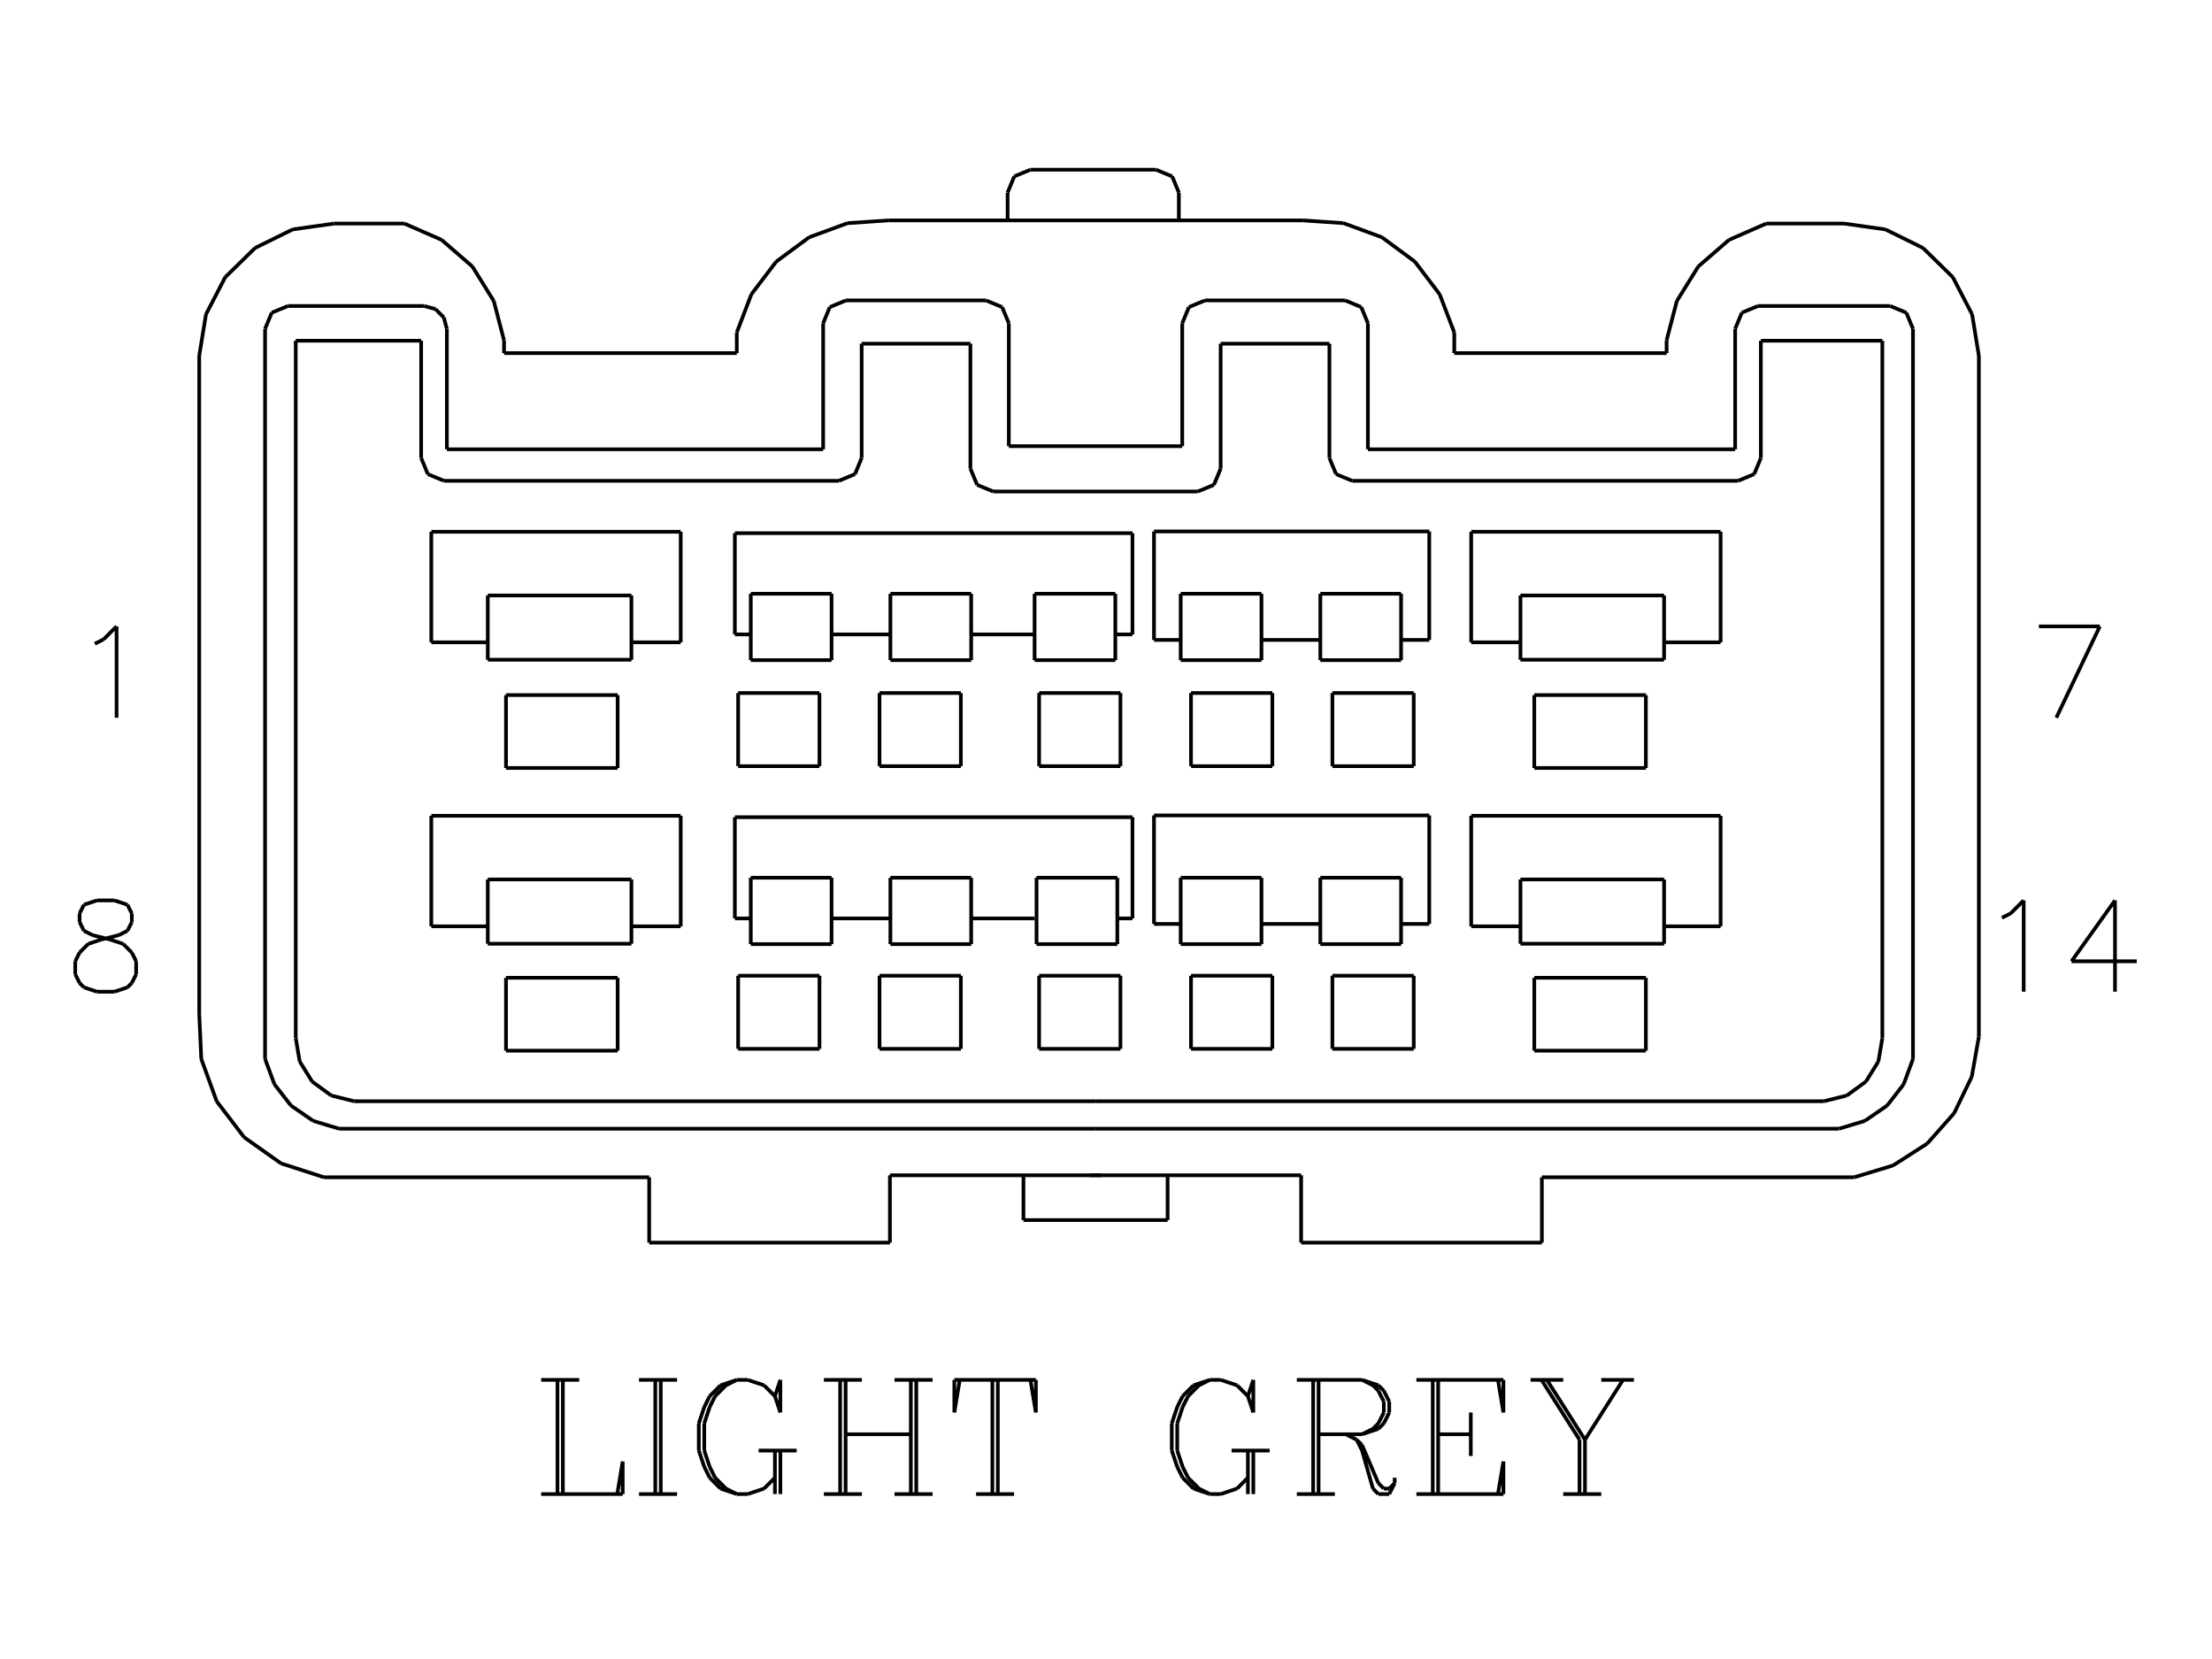 <?xml version="1.0" standalone="no"?><svg xmlns="http://www.w3.org/2000/svg" width="600.000" height="450.000" viewBox="0.0 0.0 600.000 450.000" version="1.1">
<title>Acme Converter - Post-processed with EDS-Designer: 14.44 (info@symca.com)</title>
<desc>Acme Converter - Post-processed with EDS-Designer: 14.44 (info@symca.com)</desc>
<g id="EDS_STYLE_GROUP" fill="none" stroke="black" stroke-width="1.0">
<g id="0" display="visible">
<path d="M151.21 405.26L151.21 374.29M152.68 374.29L152.68 405.26M146.79 374.29L157.11 374.29M146.79 405.26L168.91 405.26M168.91 405.26L168.91 396.41M168.91 396.41L167.43 405.26M177.75 405.26L177.75 374.29M179.23 374.29L179.23 405.26M173.33 374.29L183.65 374.29M173.33 405.26L183.65 405.26M210.2 378.71L211.67 383.14M211.67 383.14L211.67 374.29M211.67 374.29L210.2 378.71M210.2 378.71L207.25 375.76M207.25 375.76L202.82 374.29M202.82 374.29L199.87 374.29M199.87 374.29L195.45 375.76M195.45 375.76L192.5 378.71M192.5 378.71L191.03 381.66M191.03 381.66L189.55 386.09M189.55 386.09L189.55 393.46M189.55 393.46L191.03 397.88M191.03 397.88L192.5 400.83M192.5 400.83L195.45 403.78M195.45 403.78L199.87 405.26M199.87 405.26L202.82 405.26M202.82 405.26L207.25 403.78M207.25 403.78L210.2 400.83M199.87 374.29L196.92 375.76M196.92 375.76L193.97 378.71M193.97 378.71L192.5 381.66M192.5 381.66L191.03 386.09M191.03 386.09L191.03 393.46M191.03 393.46L192.5 397.88M192.5 397.88L193.97 400.83M193.97 400.83L196.92 403.78M196.92 403.78L199.87 405.26M210.2 393.46L210.2 405.26M211.67 393.46L211.67 405.26M205.77 393.46L216.09 393.46M227.89 405.26L227.89 374.29M229.37 374.29L229.37 405.26M247.06 405.26L247.06 374.29M248.54 374.29L248.54 405.26M223.47 374.29L233.79 374.29M242.64 374.29L252.96 374.29M229.37 389.04L247.06 389.04M223.47 405.26L233.79 405.26M242.64 405.26L252.96 405.26M269.18 405.26L269.18 374.29M270.66 374.29L270.66 405.26M260.33 374.29L258.86 383.14M258.86 383.14L258.86 374.29M258.86 374.29L280.98 374.29M280.98 374.29L280.98 383.14M280.98 383.14L279.5 374.29M264.76 405.26L275.08 405.26M338.49 378.71L339.96 383.14M339.96 383.14L339.96 374.29M339.96 374.29L338.49 378.71M338.49 378.71L335.54 375.76M335.54 375.76L331.12 374.29M331.12 374.29L328.17 374.29M328.17 374.29L323.74 375.76M323.74 375.76L320.79 378.71M320.79 378.71L319.32 381.66M319.32 381.66L317.84 386.09M317.84 386.09L317.84 393.46M317.84 393.46L319.32 397.88M319.32 397.88L320.79 400.83M320.79 400.83L323.74 403.78M323.74 403.78L328.17 405.26M328.17 405.26L331.12 405.26M331.12 405.26L335.54 403.78M335.54 403.78L338.49 400.83M328.17 374.29L325.22 375.76M325.22 375.76L322.27 378.71M322.27 378.71L320.79 381.66M320.79 381.66L319.32 386.09M319.32 386.09L319.32 393.46M319.32 393.46L320.79 397.88M320.79 397.88L322.27 400.83M322.27 400.83L325.22 403.78M325.22 403.78L328.17 405.26M338.49 393.46L338.49 405.26M339.96 393.46L339.96 405.26M334.07 393.46L344.39 393.46M356.19 405.26L356.19 374.29M357.66 374.29L357.66 405.26M351.76 374.29L369.46 374.29M369.46 374.29L373.88 375.76M373.88 375.76L375.36 377.24M375.36 377.24L376.83 380.19M376.83 380.19L376.83 383.14M376.83 383.14L375.36 386.09M375.36 386.09L373.88 387.56M373.88 387.56L369.46 389.04M369.46 389.04L357.66 389.04M369.46 374.29L372.41 375.76M372.41 375.76L373.88 377.24M373.88 377.24L375.36 380.19M375.36 380.19L375.36 383.14M375.36 383.14L373.88 386.09M373.88 386.09L372.41 387.56M372.41 387.56L369.46 389.04M351.76 405.26L362.08 405.26M365.03 389.04L367.98 390.51M367.98 390.51L369.46 391.99M369.46 391.99L373.88 402.31M373.88 402.31L375.36 403.78M375.36 403.78L376.83 403.78M376.83 403.78L378.3 402.31M367.98 390.51L369.46 393.46M369.46 393.46L372.41 403.78M372.41 403.78L373.88 405.26M373.88 405.26L376.83 405.26M376.83 405.26L378.3 402.31M378.3 402.31L378.3 400.83M388.63 405.26L388.63 374.29M390.1 374.29L390.1 405.26M398.95 383.14L398.95 394.93M384.2 374.29L407.8 374.29M407.8 374.29L407.8 383.14M407.8 383.14L406.32 374.29M390.1 389.04L398.95 389.04M384.2 405.26L407.8 405.26M407.8 405.26L407.8 396.41M407.8 396.41L406.32 405.26M418.12 374.29L428.44 390.51M428.44 390.51L428.44 405.26M419.59 374.29L429.92 390.51M429.92 390.51L429.92 405.26M440.24 374.29L429.92 390.51M415.17 374.29L424.02 374.29M434.34 374.29L443.19 374.29M424.02 405.26L434.34 405.26"/>
<path d="M25.72 174.62L28.08 173.44M28.08 173.44L31.62 169.9M31.62 169.9L31.62 194.68"/>
<path d="M553.05 169.9L569.57 169.9M569.57 169.9L557.77 194.68"/>
<path d="M26.31 244.23L22.77 245.41M22.77 245.41L21.59 247.77M21.59 247.77L21.59 250.12M21.59 250.12L22.77 252.48M22.77 252.48L25.13 253.66M25.13 253.66L29.85 254.84M29.85 254.84L33.39 256.02M33.39 256.02L35.75 258.38M35.75 258.38L36.93 260.74M36.93 260.74L36.93 264.28M36.93 264.28L35.75 266.64M35.75 266.64L34.57 267.82M34.57 267.82L31.03 269M31.03 269L26.31 269M26.31 269L22.77 267.82M22.77 267.82L21.59 266.64M21.59 266.64L20.41 264.28M20.41 264.28L20.41 260.74M20.41 260.74L21.59 258.38M21.59 258.38L23.95 256.02M23.95 256.02L27.49 254.84M27.49 254.84L32.21 253.66M32.21 253.66L34.57 252.48M34.57 252.48L35.75 250.12M35.75 250.12L35.75 247.77M35.75 247.77L34.57 245.41M34.57 245.41L31.03 244.23M31.03 244.23L26.31 244.23"/>
<path d="M543.02 248.95L545.38 247.77M545.38 247.77L548.92 244.23M548.92 244.23L548.92 269M573.69 244.23L561.9 260.74M561.9 260.74L579.59 260.74M573.69 244.23L573.69 269"/>
<path d="M358.14 250.62L342.17 250.62"/>
<path d="M320.26 250.62L313.02 250.62M313.02 250.62L313.02 221.18M313.02 221.18L387.68 221.18M387.68 221.18L387.68 250.62M387.68 250.62L380.04 250.62"/>
<path d="M358.14 173.58L342.17 173.58"/>
<path d="M320.26 173.58L313.02 173.58M313.02 173.58L313.02 144.15M313.02 144.15L387.68 144.15M387.68 144.15L387.68 173.58M387.68 173.58L380.04 173.58"/>
<path d="M394.47 90.18L390.5 79.81M390.5 79.81L383.77 70.96M383.77 70.96L374.84 64.36M374.84 64.36L364.41 60.53M364.41 60.53L353.32 59.78"/>
<path d="M394.47 90.18L394.47 95.78"/>
<path d="M394.47 95.78L452.06 95.78"/>
<path d="M452.06 95.78L452.06 92.33"/>
<path d="M479.1 60.64L469 65.06M469 65.06L460.66 72.28M460.66 72.28L454.84 81.65M454.84 81.65L452.06 92.33"/>
<path d="M479.1 60.64L500.17 60.64"/>
<path d="M536.76 96.48L534.93 85.27M534.93 85.27L529.7 75.19M529.7 75.19L521.59 67.25M521.59 67.25L511.41 62.23M511.41 62.23L500.17 60.64"/>
<path d="M536.76 96.48L536.76 281.21"/>
<path d="M418.23 319.33L418.23 337.06"/>
<path d="M418.23 337.06L352.93 337.06"/>
<path d="M352.93 337.06L352.93 318.79"/>
<path d="M352.93 318.79L295.63 318.79"/>
<path d="M320.68 121.02L320.68 87.68"/>
<path d="M326.88 81.48L364.85 81.48"/>
<path d="M371.04 87.68L371.04 121.87"/>
<path d="M371.04 121.87L470.66 121.87"/>
<path d="M470.66 121.87L470.66 89.19"/>
<path d="M476.86 83L512.7 83"/>
<path d="M518.89 89.19L518.89 287.25"/>
<path d="M498.83 306.16L505.83 304.04M505.83 304.04L511.87 299.89M511.87 299.89L516.36 294.12M516.36 294.12L518.89 287.25"/>
<path d="M498.83 306.16L297.16 306.16"/>
<path d="M331.1 127.13L331.1 93.23"/>
<path d="M331.1 93.23L360.6 93.23"/>
<path d="M360.6 93.23L360.6 124.23"/>
<path d="M366.79 130.42L471.44 130.42"/>
<path d="M477.63 124.23L477.63 92.42"/>
<path d="M477.63 92.42L510.58 92.42"/>
<path d="M510.58 92.42L510.58 281.62"/>
<path d="M494.72 298.71L500.94 297.16M500.94 297.16L506.12 293.38M506.12 293.38L509.5 287.94M509.5 287.94L510.58 281.62"/>
<path d="M494.72 298.71L297.16 298.71"/>
<path d="M451.38 174.23L466.71 174.23M466.71 174.23L466.71 144.24M466.71 144.24L399.06 144.24M399.06 144.24L399.06 174.23M399.06 174.23L412.42 174.23"/>
<path d="M451.38 161.52L412.42 161.52M412.42 161.52L412.42 178.95M412.42 178.95L451.38 178.95M451.38 178.95L451.38 161.52"/>
<path d="M380.04 161.05L358.14 161.05M358.14 161.05L358.14 179.06M358.14 179.06L380.04 179.06M380.04 179.06L380.04 161.05"/>
<path d="M342.17 161.05L320.26 161.05M320.26 161.05L320.26 179.06M320.26 179.06L342.17 179.06M342.17 179.06L342.17 161.05"/>
<path d="M446.44 188.54L416.17 188.54M416.17 188.54L416.17 208.31M416.17 208.31L446.44 208.31M446.44 208.31L446.44 188.54"/>
<path d="M383.47 187.98L361.41 187.98M361.41 187.98L361.41 207.82M361.41 207.82L383.47 207.82M383.47 207.82L383.47 187.98"/>
<path d="M345.12 187.98L323.06 187.98M323.06 187.98L323.06 207.82M323.06 207.82L345.12 207.82M345.12 207.82L345.12 187.98"/>
<path d="M303.92 187.98L281.86 187.98M281.86 187.98L281.86 207.82M281.86 207.82L303.92 207.82M303.92 207.82L303.92 187.98"/>
<path d="M303.07 238.08L281.16 238.08M281.16 238.08L281.16 256.09M281.16 256.09L303.07 256.09M303.07 256.09L303.07 238.08"/>
<path d="M342.17 238.08L320.26 238.08M320.26 238.08L320.26 256.09M320.26 256.09L342.17 256.09M342.17 256.09L342.17 238.08"/>
<path d="M380.04 238.08L358.14 238.08M358.14 238.08L358.14 256.09M358.14 256.09L380.04 256.09M380.04 256.09L380.04 238.08"/>
<path d="M451.38 238.55L412.42 238.55M412.42 238.55L412.42 255.99M412.42 255.99L451.38 255.99M451.38 255.99L451.38 238.55"/>
<path d="M451.38 251.26L466.71 251.26M466.71 251.26L466.71 221.28M466.71 221.28L399.06 221.28M399.06 221.28L399.06 251.26M399.06 251.26L412.42 251.26"/>
<path d="M303.92 264.66L281.86 264.66M281.86 264.66L281.86 284.5M281.86 284.5L303.92 284.5M303.92 284.5L303.92 264.66"/>
<path d="M345.12 264.66L323.06 264.66M323.06 264.66L323.06 284.5M323.06 284.5L345.12 284.5M345.12 284.5L345.12 264.66"/>
<path d="M383.47 264.66L361.41 264.66M361.41 264.66L361.41 284.5M361.41 284.5L383.47 284.5M383.47 284.5L383.47 264.66"/>
<path d="M446.44 265.22L416.17 265.22M416.17 265.22L416.17 284.99M416.17 284.99L446.44 284.99M446.44 284.99L446.44 265.22"/>
<path d="M316.71 318.79L316.71 330.94"/>
<path d="M316.71 330.94L277.61 330.94"/>
<path d="M277.61 318.79L277.61 330.94"/>
<path d="M137.25 265.22L167.53 265.22M167.53 265.22L167.53 284.99M167.53 284.99L137.25 284.99M137.25 284.99L137.25 265.22"/>
<path d="M200.22 264.66L222.28 264.66M222.28 264.66L222.28 284.5M222.28 284.5L200.22 284.5M200.22 284.5L200.22 264.66"/>
<path d="M238.57 264.66L260.63 264.66M260.63 264.66L260.63 284.5M260.63 284.5L238.57 284.5M238.57 284.5L238.57 264.66"/>
<path d="M132.31 251.26L116.99 251.26M116.99 251.26L116.99 221.28M116.99 221.28L184.64 221.28M184.64 221.28L184.64 251.26M184.64 251.26L171.27 251.26"/>
<path d="M132.31 238.55L171.27 238.55M171.27 238.55L171.27 255.99M171.27 255.99L132.31 255.99M132.31 255.99L132.31 238.55"/>
<path d="M203.65 249.12L199.33 249.12M199.33 249.12L199.33 221.66M199.33 221.66L307.18 221.66M307.18 221.66L307.18 249.12M307.18 249.12L303.07 249.12"/>
<path d="M203.65 238.08L225.56 238.08M225.56 238.08L225.56 256.09M225.56 256.09L203.65 256.09M203.65 256.09L203.65 238.08"/>
<path d="M241.52 238.08L263.43 238.08M263.43 238.08L263.43 256.09M263.43 256.09L241.52 256.09M241.52 256.09L241.52 238.08"/>
<path d="M241.52 249.12L225.56 249.12"/>
<path d="M280.63 249.12L263.43 249.12"/>
<path d="M238.57 187.98L260.63 187.98M260.63 187.98L260.63 207.82M260.63 207.82L238.57 207.82M238.57 207.82L238.57 187.98"/>
<path d="M200.22 187.98L222.28 187.98M222.28 187.98L222.28 207.82M222.28 207.82L200.22 207.82M200.22 207.82L200.22 187.98"/>
<path d="M137.25 188.54L167.53 188.54M167.53 188.54L167.53 208.31M167.53 208.31L137.25 208.31M137.25 208.31L137.25 188.54"/>
<path d="M280.63 172.08L263.43 172.08"/>
<path d="M241.52 172.08L225.56 172.08"/>
<path d="M280.63 161.05L302.53 161.05M302.53 161.05L302.53 179.06M302.53 179.06L280.63 179.06M280.63 179.06L280.63 161.05"/>
<path d="M241.52 161.05L263.43 161.05M263.43 161.05L263.43 179.06M263.43 179.06L241.52 179.06M241.52 179.06L241.52 161.05"/>
<path d="M203.65 161.05L225.56 161.05M225.56 161.05L225.56 179.06M225.56 179.06L203.65 179.06M203.65 179.06L203.65 161.05"/>
<path d="M203.65 172.08L199.33 172.08M199.33 172.08L199.33 144.62M199.33 144.62L307.18 144.62M307.18 144.62L307.18 172.08M307.18 172.08L302.53 172.08"/>
<path d="M132.31 161.52L171.27 161.52M171.27 161.52L171.27 178.95M171.27 178.95L132.31 178.95M132.31 178.95L132.31 161.52"/>
<path d="M132.31 174.23L116.99 174.23M116.99 174.23L116.99 144.24M116.99 144.24L184.64 144.24M184.64 144.24L184.64 174.23M184.64 174.23L171.27 174.23"/>
<path d="M96.08 298.71L297.16 298.71"/>
<path d="M80.22 281.62L81.3 287.94M81.3 287.94L84.68 293.38M84.68 293.38L89.86 297.16M89.86 297.16L96.08 298.71"/>
<path d="M80.22 92.42L80.22 281.62"/>
<path d="M114.24 92.42L80.22 92.42"/>
<path d="M114.24 124.23L114.24 92.42"/>
<path d="M227.53 130.42L120.43 130.42"/>
<path d="M233.72 93.23L233.72 124.23"/>
<path d="M263.22 93.23L233.72 93.23"/>
<path d="M263.22 127.13L263.22 93.23"/>
<path d="M324.9 133.32L269.42 133.32"/>
<path d="M91.97 306.16L297.16 306.16"/>
<path d="M71.9 287.25L74.44 294.12M74.44 294.12L78.93 299.89M78.93 299.89L84.96 304.04M84.96 304.04L91.97 306.16"/>
<path d="M71.9 89.19L71.9 287.25"/>
<path d="M115.02 83L78.1 83"/>
<path d="M121.21 121.87L121.21 89.19"/>
<path d="M223.28 121.87L121.21 121.87"/>
<path d="M223.28 87.68L223.28 121.87"/>
<path d="M267.44 81.48L229.47 81.48"/>
<path d="M273.64 121.02L273.64 87.68"/>
<path d="M320.68 121.02L273.64 121.02"/>
<path d="M241.39 318.79L298.69 318.79"/>
<path d="M241.39 337.06L241.39 318.79"/>
<path d="M176.09 337.06L241.39 337.06"/>
<path d="M176.09 319.33L176.09 337.06"/>
<path d="M87.86 319.33L176.09 319.33"/>
<path d="M54.04 275.02L54.6 287.25M54.6 287.25L58.79 298.75M58.79 298.75L66.22 308.48M66.22 308.48L76.21 315.56M76.21 315.56L87.86 319.33"/>
<path d="M54.04 96.48L54.04 275.02"/>
<path d="M90.63 60.64L79.39 62.23M79.39 62.23L69.21 67.25M69.21 67.25L61.09 75.19M61.09 75.19L55.87 85.27M55.87 85.27L54.04 96.48"/>
<path d="M109.67 60.64L90.63 60.64"/>
<path d="M136.72 92.33L133.94 81.65M133.94 81.65L128.12 72.28M128.12 72.28L119.78 65.06M119.78 65.06L109.67 60.64"/>
<path d="M136.72 95.78L136.72 92.33"/>
<path d="M199.85 95.78L136.72 95.78"/>
<path d="M199.85 90.18L199.85 95.78"/>
<path d="M241 59.78L229.91 60.53M229.91 60.53L219.48 64.36M219.48 64.36L210.55 70.96M210.55 70.96L203.82 79.81M203.82 79.81L199.85 90.18"/>
<path d="M353.32 59.78L241 59.78"/>
<path d="M502.94 319.33L513.48 316.14M513.48 316.14L522.75 310.2M522.75 310.2L530.05 301.96M530.05 301.96L534.84 292.05M534.84 292.05L536.76 281.21"/>
<path d="M502.94 319.33L418.23 319.33"/>
<path d="M78.1 83L73.72 84.81M73.72 84.81L71.9 89.19"/>
<path d="M121.21 89.19L120.38 86.1M120.38 86.1L118.11 83.83M118.11 83.83L115.02 83"/>
<path d="M114.24 124.23L116.05 128.61M116.05 128.61L120.43 130.42"/>
<path d="M227.53 130.42L231.91 128.61M231.91 128.61L233.72 124.23"/>
<path d="M229.47 81.48L225.09 83.3M225.09 83.3L223.28 87.68"/>
<path d="M273.64 87.68L271.82 83.3M271.82 83.3L267.44 81.48"/>
<path d="M263.22 127.13L265.04 131.51M265.04 131.51L269.42 133.32"/>
<path d="M324.9 133.32L329.28 131.51M329.28 131.51L331.1 127.13"/>
<path d="M326.88 81.48L322.5 83.3M322.5 83.3L320.68 87.68"/>
<path d="M371.04 87.68L369.23 83.3M369.23 83.3L364.85 81.48"/>
<path d="M360.6 124.23L362.41 128.61M362.41 128.61L366.79 130.42"/>
<path d="M471.44 130.42L475.82 128.61M475.82 128.61L477.63 124.23"/>
<path d="M476.86 83L472.48 84.81M472.48 84.81L470.66 89.19"/>
<path d="M518.89 89.19L517.08 84.81M517.08 84.81L512.7 83"/>
<path d="M273.31 59.78L273.31 52.23"/>
<path d="M279.5 46.03L313.57 46.03"/>
<path d="M319.76 52.23L319.76 59.78"/>
<path d="M279.5 46.03L275.12 47.85M275.12 47.85L273.31 52.23"/>
<path d="M319.76 52.23L317.95 47.85M317.95 47.85L313.57 46.03"/>
</g>
</g>
</svg>
